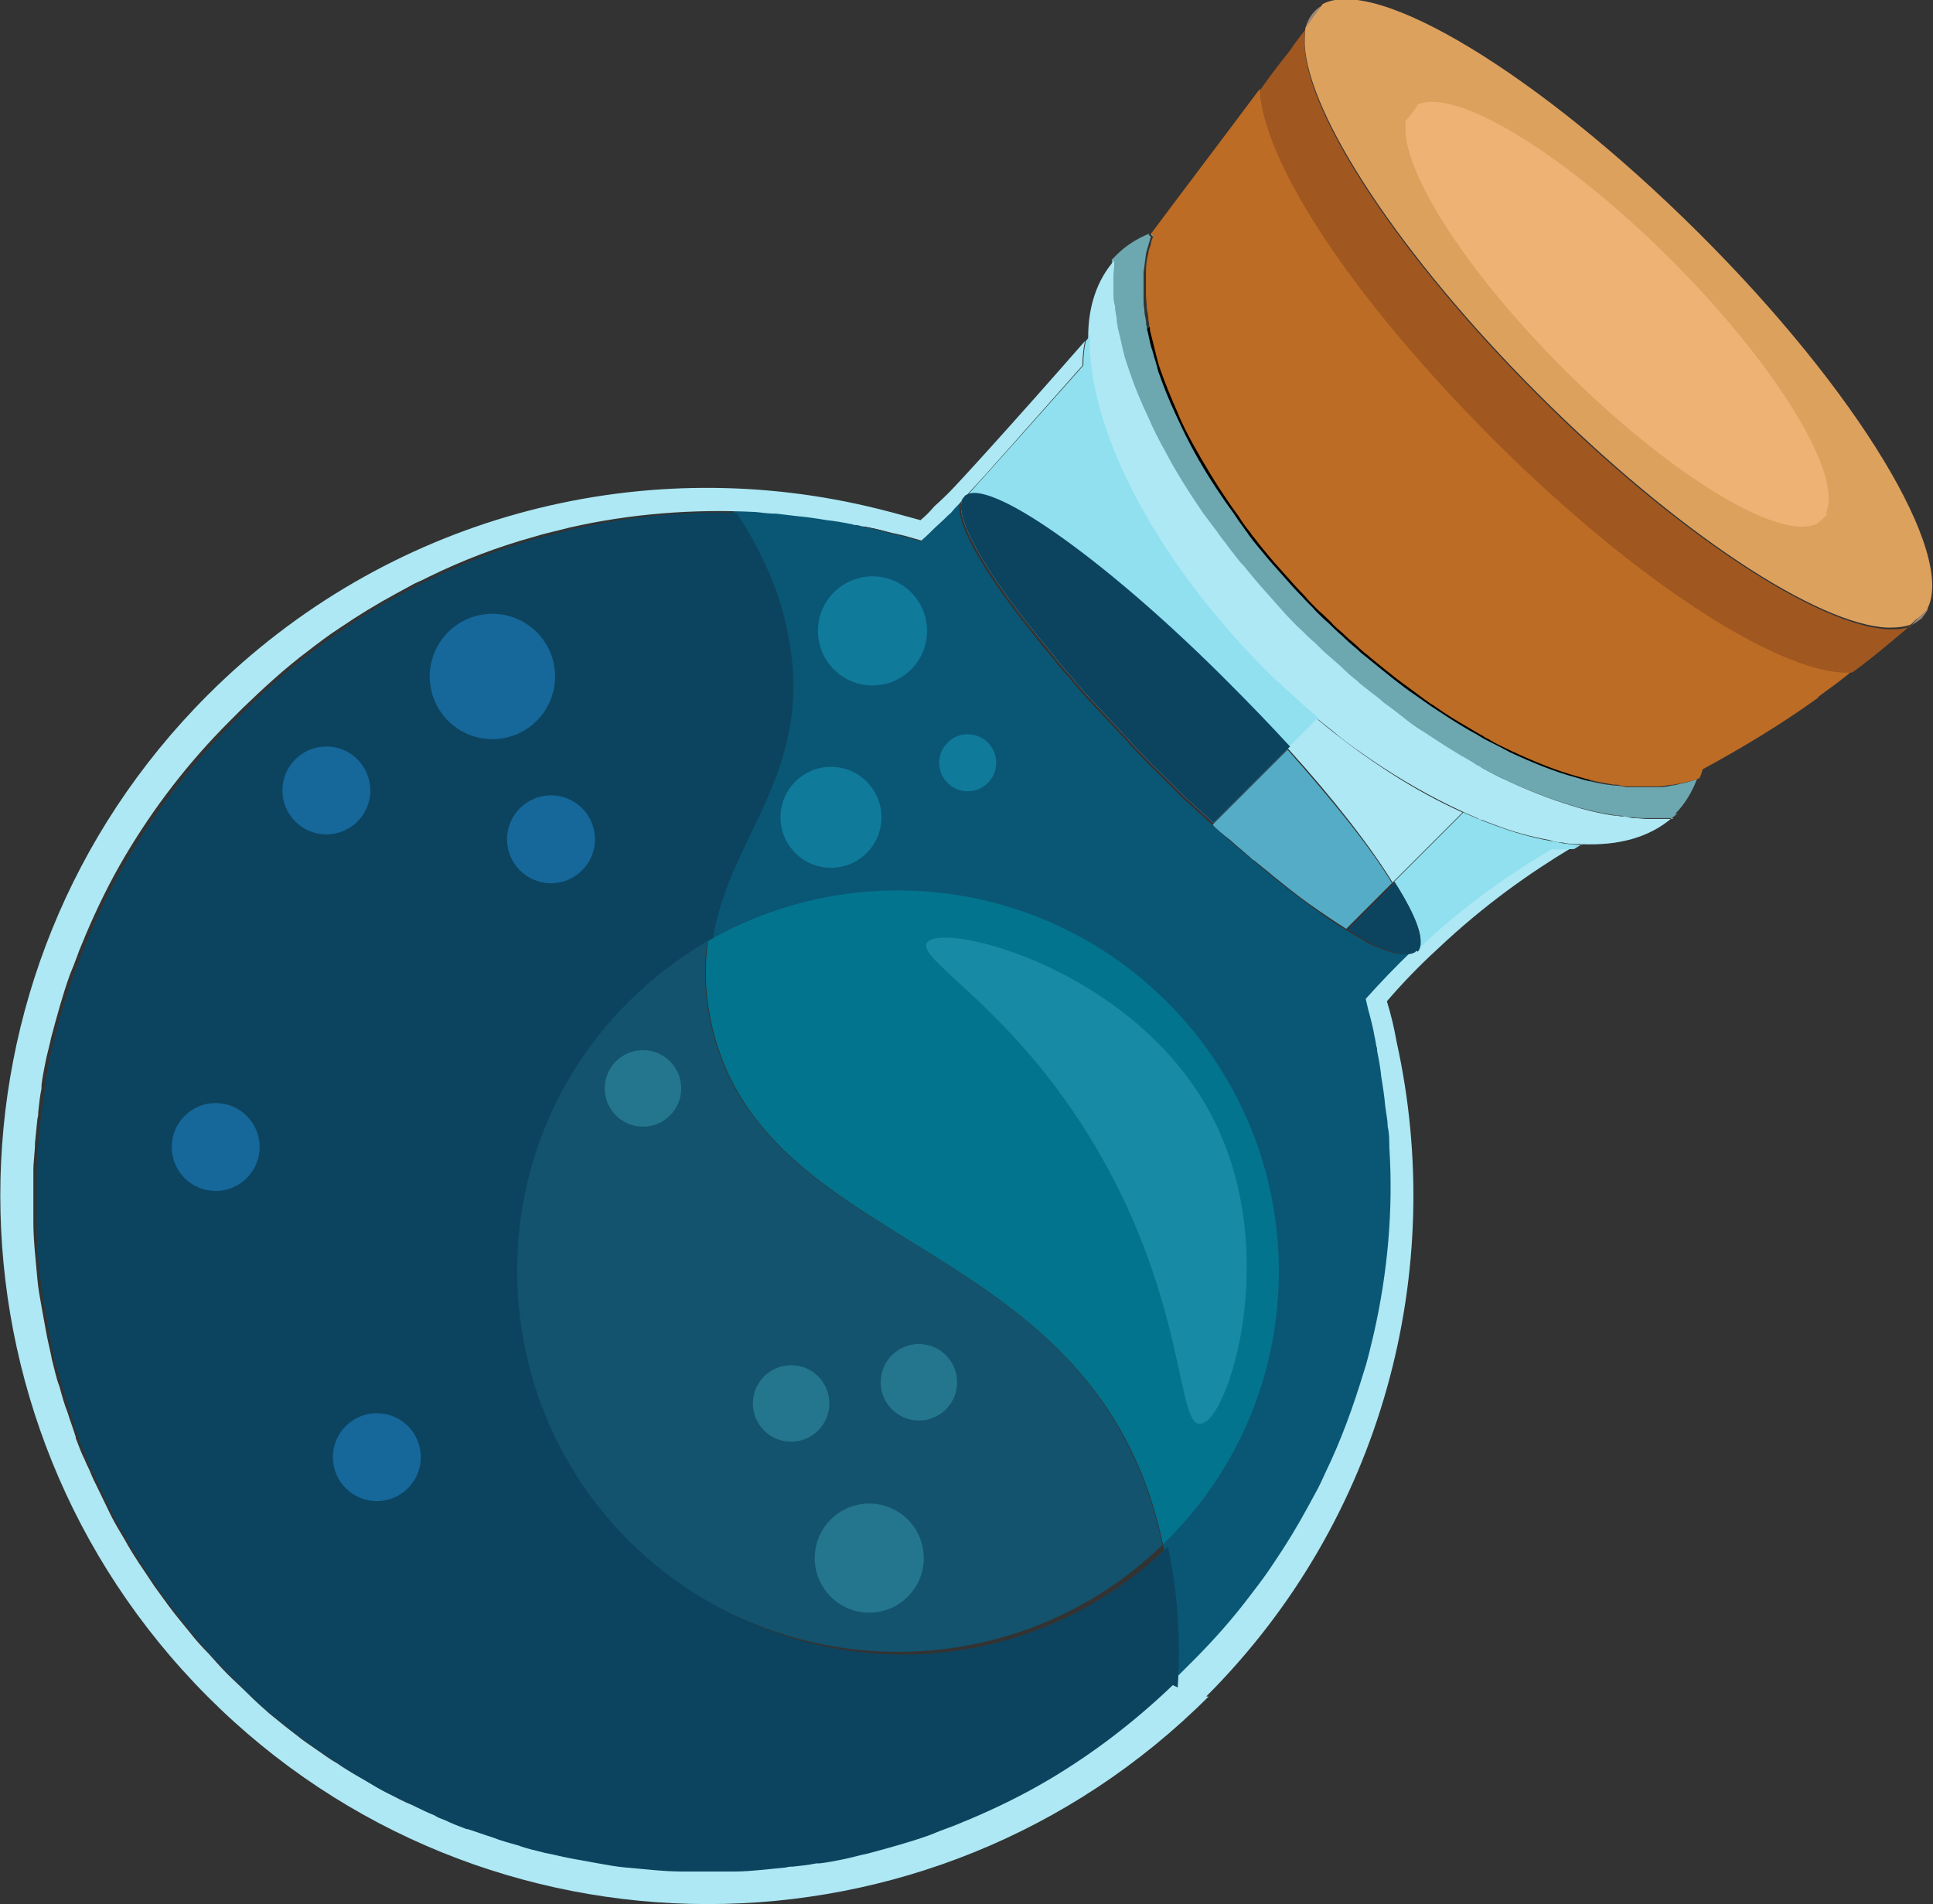 <?xml version="1.0" encoding="UTF-8"?>
<svg id="_Шар_2" data-name="Шар 2" xmlns="http://www.w3.org/2000/svg" viewBox="0 0 23.75 23.39">
  <rect x="0" y="0" width="23.75" height="23.39" fill="#333333" stroke="none"/>
  <g id="Tränke">
    <path d="M16.04,.35c.02-.09,.06-.16,.12-.22,.03-.03,.06-.05,.1-.07,0,0,0,.01-.01,.02h0c-.07,.09-.13,.18-.2,.27Z" fill="#998675"/>
    <path d="M19.4,9.54c-.26-.07-.53-.18-.81-.31-.1-.05-.2-.09-.29-.15-.02-.01-.05-.02-.07-.04-.06-.03-.12-.07-.19-.11-.14-.08-.27-.16-.41-.26-.07-.04-.13-.09-.2-.14-.09-.07-.18-.13-.27-.2-.05-.04-.1-.08-.15-.12-.05-.04-.11-.09-.16-.13-.04-.04-.09-.07-.13-.11-.06-.06-.13-.11-.19-.17-.05-.05-.11-.09-.16-.15-.05-.05-.1-.1-.16-.15-.06-.06-.12-.12-.17-.18-.08-.08-.15-.16-.23-.25-.09-.1-.18-.2-.26-.3-.06-.07-.11-.14-.16-.2,0,0-.01-.02-.02-.03-.04-.05-.08-.1-.11-.15-.05-.08-.11-.15-.16-.23-.16-.23-.3-.47-.43-.7-.07-.13-.14-.26-.19-.39-.08-.18-.15-.35-.21-.52-.03-.08-.05-.17-.07-.25-.02-.08-.04-.16-.06-.24,0-.02,0-.04-.01-.05,1.75,1.84,3.51,3.68,5.27,5.51Z" fill="#fff" stroke="#000" stroke-miterlimit="10" stroke-width=".26"/>
    <polygon points="16.39 13 16.38 13 16.39 13 16.39 13" fill="#64adad"/>
    <path d="M20.61,9.99s-.04,.04-.07,.06c-.02,0-.04,0-.07,0-.05,0-.1,0-.16,0-.03,0-.06,0-.09,0-.05,0-.1,0-.16-.01-.05,0-.09,0-.14-.02-.03,0-.07,0-.1-.01-.14-.02-.28-.05-.42-.09-.28-.08-.58-.19-.88-.33-.1-.05-.21-.1-.32-.16-.02-.01-.05-.03-.07-.04-.07-.04-.13-.07-.2-.12-.15-.09-.29-.18-.44-.28-.07-.05-.14-.1-.22-.15-.1-.07-.2-.14-.29-.22-.05-.04-.11-.08-.16-.13-.06-.05-.12-.09-.17-.14-.05-.04-.09-.07-.14-.12-.07-.06-.14-.12-.2-.18-.06-.05-.11-.1-.17-.16-.06-.05-.11-.11-.17-.16-.06-.06-.13-.13-.19-.19-.09-.09-.17-.18-.24-.27-.1-.11-.19-.22-.28-.33-.06-.07-.12-.15-.18-.22,0,0-.01-.02-.02-.03-.04-.05-.08-.1-.12-.16-.06-.08-.12-.17-.18-.24-.17-.25-.33-.51-.46-.75-.08-.14-.15-.28-.21-.42-.09-.19-.17-.38-.23-.56-.03-.09-.05-.18-.08-.26-.03-.09-.05-.18-.06-.26,0-.02,0-.04-.01-.06h0s0-.06-.01-.08c0-.05-.01-.1-.02-.15,0-.06-.01-.12-.02-.18,0-.06,0-.12,0-.18,0-.05,0-.09,0-.13v-.07s.04-.04,.06-.06c.11-.11,.25-.2,.4-.26,0,0,0,.01-.01,.01l.03,.03s-.02,.07-.03,.1c-.01,.03-.02,.07-.03,.11-.01,.07-.02,.15-.03,.23,0,.04,0,.08,0,.12,0,.05,0,.11,0,.16,0,.06,0,.12,.01,.17,0,.05,.01,.09,.02,.14,0,.02,0,.05,.01,.07h0s0,.04,.01,.06c.02,.08,.03,.16,.06,.24,.02,.08,.05,.16,.07,.25,.06,.17,.13,.35,.21,.52,.06,.13,.12,.26,.19,.39,.12,.23,.27,.47,.43,.7,.05,.07,.11,.15,.16,.23,.04,.05,.07,.1,.11,.15,0,0,.01,.02,.02,.03,.05,.07,.11,.14,.16,.2,.08,.1,.17,.2,.26,.3,.07,.08,.15,.17,.23,.25,.05,.06,.12,.12,.17,.18,.05,.05,.1,.1,.16,.15,.05,.05,.1,.1,.16,.15,.06,.06,.13,.12,.19,.17,.04,.04,.08,.07,.13,.11,.05,.04,.11,.09,.16,.13,.05,.04,.1,.08,.15,.12,.09,.07,.18,.14,.27,.2,.07,.05,.13,.09,.2,.14,.14,.09,.27,.18,.41,.26,.06,.04,.13,.07,.19,.11,.02,.01,.05,.03,.07,.04,.1,.05,.2,.1,.29,.15,.28,.13,.55,.24,.81,.31,.13,.04,.26,.07,.39,.09,.03,0,.06,.01,.1,.01,.04,0,.08,.01,.13,.02,.05,0,.1,0,.14,0,.03,0,.05,0,.08,0,.05,0,.1,0,.15,0,.06,0,.12,0,.18-.02,.05,0,.1-.02,.15-.03,.06-.01,.12-.03,.17-.05-.06,.16-.15,.31-.27,.43Z" fill="#6da7af"/>
    <path d="M14.17,2.91l-.03-.03s0-.01,.01-.01c0,0,.02,0,.03-.01,0,.02-.01,.03-.02,.05Z" fill="#84adab"/>
    <path d="M22.34,8.57c-.5,.36-.98,.64-1.42,.88-.01,.04-.02,.07-.04,.11-.05,.02-.11,.04-.17,.05-.05,.01-.1,.02-.15,.03-.06,0-.12,.02-.18,.02-.05,0-.1,0-.15,0-.03,0-.05,0-.08,0-.05,0-.09,0-.14,0-.04,0-.08,0-.13-.02-.03,0-.06,0-.1-.01-.13-.02-.26-.05-.39-.09-.26-.07-.53-.18-.81-.31-.1-.05-.2-.09-.29-.15-.02-.01-.05-.02-.07-.04-.06-.03-.12-.07-.19-.11-.14-.08-.27-.16-.41-.26-.07-.04-.13-.09-.2-.14-.09-.07-.18-.13-.27-.2-.05-.04-.1-.08-.15-.12-.05-.04-.11-.09-.16-.13-.04-.04-.09-.07-.13-.11-.06-.06-.13-.11-.19-.17-.05-.05-.11-.09-.16-.15-.05-.05-.1-.1-.16-.15-.06-.06-.12-.12-.17-.18-.08-.08-.15-.16-.23-.25-.09-.1-.18-.2-.26-.3-.06-.07-.11-.14-.16-.2,0,0-.01-.02-.02-.03-.04-.05-.08-.1-.11-.15-.05-.08-.11-.15-.16-.23-.16-.23-.3-.47-.43-.7-.07-.13-.14-.26-.19-.39-.08-.18-.15-.35-.21-.52-.03-.08-.05-.17-.07-.25-.02-.08-.04-.16-.06-.24,0-.02,0-.04-.01-.05h0s0-.05-.01-.08c0-.05-.01-.09-.02-.14,0-.06-.01-.12-.01-.17,0-.05,0-.11,0-.16,0-.04,0-.08,0-.12,0-.08,.01-.16,.03-.23,0-.04,.02-.07,.03-.11,0-.03,.02-.07,.03-.1l-.03-.03s0-.01,.01-.01c.44-.59,.89-1.18,1.33-1.77,.04,.86,1.17,2.6,2.87,4.29,1.78,1.78,3.6,2.94,4.41,2.86-.13,.11-.27,.21-.42,.32Z" fill="#bc6c25"/>
    <path d="M23.69,7.48c-.05,.05-.1,.1-.16,.14h0s-.03,.03-.05,.05c-.07,.03-.17,.04-.28,.04-.86-.03-2.6-1.17-4.3-2.87s-2.83-3.43-2.87-4.3c0-.07,0-.14,.01-.2,.07-.09,.13-.18,.2-.27h0s0-.01,.01-.02c.66-.35,2.66,.86,4.62,2.81s3.16,3.95,2.81,4.62Z" fill="#dda15e"/>
    <path d="M22.46,6.31s-.07,.07-.11,.1h0s-.02,.02-.04,.03c-.05,.02-.11,.03-.19,.03-.58-.02-1.76-.79-2.91-1.94s-1.91-2.32-1.94-2.91c0-.05,0-.09,0-.13,.05-.06,.09-.12,.14-.18h0s0,0,0-.02c.45-.23,1.8,.58,3.12,1.9s2.13,2.67,1.9,3.12Z" fill="#efb275"/>
    <path d="M23.62,7.59s-.09,.07-.14,.09c.02-.01,.03-.03,.05-.05h0c.05-.05,.11-.1,.16-.15-.02,.04-.04,.07-.07,.1Z" fill="#998675"/>
    <path d="M23.47,7.68s-.07,.07-.11,.1h0c-.06,.05-.12,.1-.18,.15-.13,.11-.27,.22-.42,.33-.81,.07-2.63-1.08-4.41-2.86s-2.83-3.43-2.87-4.29c.12-.17,.24-.33,.37-.49h0s.03-.04,.04-.06c.05-.07,.1-.13,.15-.2-.01,.06-.02,.13-.01,.2,.03,.86,1.17,2.6,2.87,4.3s3.44,2.83,4.3,2.87c.11,0,.2,0,.28-.04Z" fill="#a05720"/>
    <path d="M20.54,10.05c-.28,.24-.66,.34-1.11,.32-.07,0-.15,0-.23-.02-.05,0-.11-.01-.16-.03-.22-.04-.45-.1-.68-.19-.05-.02-.11-.04-.16-.06-.02,0-.03-.01-.05-.02-.06-.03-.12-.05-.18-.08-.37-.17-.76-.39-1.14-.65-.07-.05-.13-.09-.2-.14-.07-.05-.15-.11-.22-.17-.07-.06-.14-.11-.21-.17,0,0,0,0-.01,0-.12-.1-.24-.2-.36-.32-.04-.03-.07-.07-.11-.1-.07-.06-.13-.12-.2-.19-1.38-1.38-2.18-2.97-2.15-4.09,0-.38,.11-.7,.32-.94v.07s-.01,.08-.01,.13c0,.06,0,.12,0,.18,0,.06,0,.12,.02,.18,0,.05,.01,.1,.02,.15,0,.03,0,.05,.01,.08h0s0,.04,.01,.06c.02,.08,.04,.17,.06,.26,.02,.09,.05,.17,.08,.26,.06,.18,.14,.37,.23,.56,.06,.14,.13,.28,.21,.42,.13,.25,.29,.5,.46,.75,.06,.08,.12,.16,.18,.24,.04,.06,.08,.11,.12,.16,0,.01,.02,.02,.02,.03,.06,.07,.11,.15,.18,.22,.09,.11,.18,.22,.28,.33,.08,.09,.16,.18,.24,.27,.06,.06,.12,.13,.19,.19,.05,.05,.11,.11,.17,.16,.06,.06,.11,.11,.17,.16,.07,.06,.14,.12,.2,.18,.04,.04,.09,.08,.14,.12,.05,.05,.11,.09,.17,.14,.05,.04,.11,.08,.16,.13,.1,.07,.2,.15,.29,.22,.07,.05,.14,.1,.22,.15,.15,.1,.29,.19,.44,.28,.07,.04,.14,.08,.2,.12,.03,.01,.05,.03,.07,.04,.11,.06,.21,.11,.32,.16,.3,.14,.6,.25,.88,.33,.14,.04,.28,.07,.42,.09,.04,0,.07,.01,.1,.01,.05,0,.09,.02,.14,.02,.05,0,.11,.01,.16,.01,.03,0,.06,0,.09,0,.05,0,.11,0,.16,0,.02,0,.04,0,.07,0Z" fill="#ade8f4"/>
    <path d="M14.59,20.51s.07-.07,.1-.1c.25-.25,.49-.52,.7-.8,.1-.13,.2-.26,.29-.4,.15-.22,.29-.45,.42-.69,.04-.07,.08-.15,.12-.22,.03-.06,.06-.12,.09-.19,.2-.41,.35-.83,.48-1.26,.04-.15,.08-.3,.12-.46,.17-.75,.24-1.52,.19-2.29,0-.08,0-.17-.02-.25,0-.08-.02-.17-.03-.25-.01-.12-.03-.25-.05-.37-.02-.13-.04-.25-.07-.37h0s0,0,0,0c-.01-.06-.02-.12-.04-.17-.02-.09-.04-.18-.07-.28-.01-.04-.02-.09-.03-.13,.18-.2,.37-.4,.58-.6,0,0-.01,.01-.02,.02-.05,.03-.14,.03-.25,0-.06-.02-.12-.04-.19-.07-.02,0-.05-.02-.07-.03-.03-.01-.06-.03-.09-.05-.05-.03-.09-.05-.14-.08-.03-.02-.05-.03-.08-.05-.17-.1-.35-.23-.55-.38h0c-.33-.25-.7-.56-1.09-.91-.11-.1-.22-.2-.33-.3-.05-.04-.09-.09-.14-.14-.05-.05-.11-.1-.16-.16-.09-.08-.18-.17-.26-.26-.05-.05-.1-.1-.14-.15-.15-.16-.29-.31-.43-.46-.07-.07-.13-.14-.19-.21-.03-.03-.06-.07-.09-.11-.07-.07-.13-.15-.19-.22,0-.01-.02-.03-.03-.04-.06-.07-.13-.15-.18-.22-.13-.16-.24-.3-.35-.45h0c-.44-.6-.67-1.06-.6-1.24-.04,.05-.08,.08-.1,.11-.02,.02-.03,.04-.05,.05-.08,.08-.17,.16-.17,.16-.06,.06-.11,.11-.17,.16-.07-.02-.14-.04-.21-.06-.04-.01-.09-.02-.13-.03-.09-.02-.18-.05-.28-.07-.06-.01-.12-.03-.17-.04h0s0,0,0,0c-.12-.03-.25-.05-.37-.07-.12-.02-.25-.04-.37-.05-.08-.01-.17-.02-.25-.03-.08,0-.17-.01-.25-.02-.09,0-.18,0-.28-.01,.3,.46,.53,.95,.63,1.48,.35,1.72-.75,2.5-.93,3.81-.04,.28-.04,.6,.03,.95,.53,2.66,3.94,2.62,5.21,5.39,.16,.33,.27,.69,.35,1.07,.12,.55,.16,1.14,.12,1.73,.04-.04,.09-.08,.13-.12,.02-.02,.04-.04,.06-.06h0Zm1.79-7.52s0,0,0,0c0,0,0,0-.01,0h0Z" fill="#0a5775"/>
    <path d="M16.19,8.83l-1.28,1.28c-.11-.1-.22-.2-.33-.3-.05-.04-.09-.09-.14-.14-.05-.05-.11-.1-.16-.16-.09-.08-.18-.17-.26-.26-.05-.05-.1-.1-.14-.15-.15-.16-.29-.31-.43-.46-.07-.07-.13-.14-.19-.21-.03-.03-.06-.07-.09-.11-.07-.07-.13-.15-.19-.22,0-.01-.02-.03-.03-.04-.06-.07-.12-.15-.18-.22-.13-.16-.24-.3-.35-.45h0c-.44-.6-.67-1.06-.6-1.24,.02-.02,.04-.05,.07-.07,.28-.31,.78-.87,1.42-1.59,0-.11,.01-.21,.03-.3,.02-.02,.03-.04,.05-.06-.03,1.11,.77,2.7,2.15,4.09,.07,.07,.13,.13,.2,.19,.03,.03,.07,.07,.11,.1,.12,.11,.24,.22,.36,.32Z" fill="#90e0ef"/>
    <path d="M11.8,6.16s.02-.03,.03-.05c.01-.01,.02-.02,.04-.03-.03,.03-.05,.05-.07,.07Z" fill="#b5ecf4"/>
    <path d="M14.85,20.84c-3.4,3.4-8.91,3.4-12.3,0S-.85,11.94,2.55,8.54c2.2-2.2,5.28-2.98,8.11-2.32,.22,.05,.43,.11,.65,.17,.06-.05,.12-.11,.17-.17,0,0,.09-.08,.18-.17,.11-.11,.76-.82,1.67-1.86-.02,.1-.03,.2-.03,.3-.64,.72-1.14,1.29-1.42,1.59-.02,0-.03,.01-.04,.03-.01,.01-.02,.03-.03,.05-.04,.05-.08,.08-.1,.11-.02,.02-.03,.04-.05,.05-.08,.08-.17,.16-.17,.16-.06,.06-.11,.11-.17,.16-.07-.02-.14-.04-.21-.06-.04-.01-.09-.02-.13-.03-.11-.03-.23-.06-.34-.08-.04,0-.07-.01-.11-.02h0s0,0,0,0c-.02,0-.04,0-.06-.01-.1-.02-.21-.04-.31-.05-.12-.02-.25-.04-.37-.05-.08-.01-.17-.02-.25-.03-.08,0-.17-.01-.25-.02-.77-.04-1.54,.02-2.29,.19-.15,.04-.3,.07-.46,.12-.43,.12-.85,.28-1.26,.48-.06,.03-.12,.06-.19,.09-.07,.04-.15,.08-.22,.12-.24,.13-.47,.27-.69,.42-.14,.09-.27,.19-.4,.29-.28,.21-.54,.45-.8,.7-.03,.03-.07,.07-.1,.1-.02,.02-.04,.04-.06,.06-.51,.51-.93,1.06-1.28,1.65-.19,.32-.35,.65-.49,.98-.03,.08-.07,.16-.1,.25-.03,.08-.06,.16-.09,.23-.09,.25-.16,.51-.23,.77-.02,.1-.05,.2-.07,.3-.02,.1-.04,.2-.05,.29,0,.01,0,.03,0,.04-.02,.1-.03,.19-.04,.29,0,.02,0,.05-.01,.08-.01,.1-.02,.2-.03,.3,0,.11-.02,.22-.02,.34,0,.11,0,.22,0,.33,0,.1,0,.2,0,.3,0,.24,.03,.47,.05,.71,.01,.11,.03,.22,.05,.33,.02,.11,.04,.22,.06,.33,.02,.11,.05,.22,.07,.33,.03,.11,.05,.22,.09,.32,.03,.11,.06,.22,.1,.32,.03,.1,.07,.2,.1,.3,0,.01,0,.02,.01,.04,.03,.08,.06,.16,.1,.24,.02,.05,.04,.09,.06,.13,.03,.08,.07,.16,.11,.24,.05,.1,.1,.21,.15,.31,.05,.1,.11,.2,.17,.3,.05,.09,.11,.19,.17,.28,0,0,.01,.02,.02,.03,.06,.09,.12,.18,.18,.27,.05,.07,.11,.15,.16,.22,.08,.11,.18,.23,.27,.34,.07,.09,.15,.18,.23,.26h0c.08,.09,.16,.18,.24,.26s.17,.16,.25,.24h0c.09,.09,.18,.17,.26,.24,.11,.09,.22,.18,.34,.27,.07,.06,.15,.11,.22,.16,.09,.06,.18,.13,.27,.18,0,0,.02,.01,.03,.02,.09,.06,.19,.12,.28,.17,.1,.06,.2,.12,.3,.17s.2,.11,.31,.15c.08,.04,.16,.07,.24,.11,.04,.02,.09,.04,.13,.06,.08,.03,.16,.07,.24,.1,.01,0,.03,.01,.04,.01,.1,.04,.2,.07,.3,.1,.11,.04,.22,.07,.32,.1,.11,.03,.21,.06,.32,.09,.11,.03,.22,.05,.33,.07,.11,.02,.22,.04,.33,.06,.11,.02,.22,.03,.33,.05,.23,.03,.47,.05,.71,.05,.1,0,.2,0,.3,0,.11,0,.22,0,.33,0,.11,0,.22-.01,.34-.02,.1,0,.2-.02,.3-.03,.02,0,.05,0,.08-.01,.1-.01,.19-.03,.29-.04,.01,0,.03,0,.04,0,.1-.02,.2-.03,.29-.05,.1-.02,.2-.04,.3-.07,.26-.06,.52-.14,.77-.23,.08-.03,.16-.06,.23-.09,.09-.03,.17-.07,.25-.1,.33-.14,.66-.31,.98-.49,.59-.35,1.15-.78,1.65-1.28,.02-.02,.04-.04,.06-.06h0s.07-.07,.1-.1c.25-.25,.49-.52,.7-.8,.1-.13,.2-.26,.29-.4,.15-.22,.29-.45,.42-.69,.04-.07,.08-.15,.12-.22,.03-.06,.06-.12,.09-.19,.2-.41,.35-.83,.48-1.26,.05-.15,.08-.3,.12-.46,.17-.75,.24-1.52,.19-2.29,0-.08,0-.17-.02-.25,0-.08-.02-.17-.03-.25-.01-.12-.03-.25-.05-.37-.01-.11-.03-.21-.05-.31,0-.02,0-.04-.01-.06,0,0,0,0,0,0t0,0s-.01-.07-.02-.11c-.02-.12-.05-.23-.08-.34-.01-.04-.02-.09-.03-.13,.18-.2,.37-.4,.58-.6h.01c.58-.56,1.17-.96,1.66-1.25,.09,0,.18,0,.27,0-.5,.3-1.07,.7-1.64,1.24-.23,.21-.44,.43-.62,.64,.05,.16,.09,.33,.12,.5,.62,2.8-.16,5.86-2.34,8.04Z" fill="#ade8f4"/>
    <path d="M10.52,6.44h0c-.12-.02-.25-.05-.37-.07,.11,.01,.21,.03,.31,.05,.02,0,.04,0,.06,.01Z" fill="#ade8f4"/>
    <path d="M10.98,6.55c-.09-.02-.18-.05-.28-.07-.06-.01-.12-.03-.17-.04h0s.07,.01,.11,.02c.12,.02,.23,.05,.34,.08Z" fill="#ade8f4"/>
    <polygon points="16.96 12.87 16.95 12.87 16.95 12.87 16.95 12.87 16.96 12.87" fill="#ade8f4"/>
    <path d="M19.44,10.37s-.07,.04-.1,.06c-.09,0-.18,.01-.27,0-.5,.29-1.08,.69-1.66,1.24h0c.11-.1,0-.41-.28-.84l.85-.85c.06,.03,.12,.05,.18,.08,.02,0,.03,.01,.05,.02,.05,.02,.11,.04,.16,.06,.24,.09,.46,.15,.68,.19,.05,.01,.11,.02,.16,.03,.08,.01,.16,.02,.23,.02Z" fill="#90e0ef"/>
    <path d="M17.97,9.98l-.86,.86c-.27-.44-.72-1.02-1.29-1.65l.36-.36c.6,.5,1.21,.89,1.79,1.15Z" fill="#ade8f4"/>
    <path d="M16.09,11.09c.16,.12,.32,.23,.46,.31h0c-.17-.1-.35-.23-.55-.38h0c-.33-.25-.7-.56-1.09-.91h0s.09,.09,.14,.13c.03,.03,.07,.06,.11,.09,.07,.07,.15,.13,.22,.19,.01,0,.03,.02,.04,.03,.07,.06,.15,.12,.22,.18,.16,.13,.3,.24,.45,.35h0Z" fill="#ade8f4"/>
    <g>
      <circle cx="10.72" cy="7.75" r=".67" fill="#107a9b"/>
      <circle cx="11.89" cy="9.37" r=".35" fill="#107a9b"/>
      <circle cx="10.21" cy="10.04" r=".62" fill="#107a9b"/>
    </g>
    <path d="M17.11,10.84l-.57,.57c-.14-.09-.29-.19-.46-.31h0c-.14-.1-.29-.22-.45-.35-.07-.06-.15-.12-.22-.18-.01,0-.03-.02-.04-.03-.07-.06-.15-.13-.22-.19-.03-.03-.07-.06-.11-.09-.02-.02-.05-.04-.07-.06-.02-.02-.05-.04-.07-.07l.92-.92c.56,.63,1.02,1.2,1.29,1.65Z" fill="#55acc6"/>
    <g>
      <path d="M15.83,9.19l-.92,.92c-.11-.1-.22-.2-.33-.3-.05-.04-.09-.09-.14-.14-.05-.05-.11-.1-.16-.16-.09-.08-.18-.17-.26-.26-.05-.05-.1-.1-.14-.15-.15-.16-.29-.31-.43-.46-.07-.07-.13-.14-.19-.21-.03-.03-.06-.07-.09-.11-.07-.07-.13-.15-.19-.22,0-.01-.02-.03-.03-.04-.06-.07-.12-.15-.18-.22-.13-.16-.24-.3-.35-.45h0c-.44-.6-.67-1.06-.6-1.24,0-.02,.02-.03,.03-.05,.01-.01,.02-.02,.04-.03,.34-.15,1.75,.85,3.22,2.33,.26,.26,.51,.52,.74,.77Z" fill="#0c4460"/>
      <path d="M17.4,11.68h0s-.01,.02-.02,.02c-.05,.03-.14,.03-.25,0-.06-.02-.12-.04-.19-.07-.02,0-.05-.02-.07-.03-.03-.01-.06-.03-.09-.05-.05-.03-.09-.05-.14-.08-.03-.02-.05-.03-.08-.05l.58-.58c.27,.43,.38,.74,.28,.85Z" fill="#0c4460"/>
    </g>
    <polygon points="16.39 13 16.38 13 16.39 13 16.39 13" fill="#780000"/>
    <path d="M14.41,20.7c-.47,.45-.98,.84-1.52,1.16-.32,.19-.65,.35-.98,.49-.08,.03-.16,.07-.25,.1-.08,.03-.16,.06-.23,.09-.25,.09-.51,.16-.77,.23-.1,.02-.2,.05-.3,.07-.1,.02-.2,.04-.29,.05-.01,0-.02,0-.04,0-.1,.02-.19,.03-.29,.04-.03,0-.05,0-.08,.01-.1,.01-.2,.02-.3,.03-.11,.01-.22,.02-.34,.02-.11,0-.22,0-.33,0-.1,0-.2,0-.3,0-.24,0-.47-.03-.71-.05-.11-.01-.22-.03-.33-.05-.11-.02-.22-.04-.33-.06-.11-.02-.22-.05-.33-.07-.11-.03-.22-.05-.32-.09-.11-.03-.22-.06-.32-.1-.1-.03-.2-.07-.3-.1-.01,0-.02,0-.04-.01-.08-.03-.16-.06-.24-.1-.05-.02-.09-.03-.13-.06-.08-.03-.16-.07-.24-.11-.1-.05-.2-.1-.31-.15s-.2-.11-.3-.17c-.09-.05-.19-.11-.28-.17-.01,0-.02-.01-.03-.02-.09-.06-.18-.12-.27-.18-.07-.05-.15-.11-.22-.16-.12-.09-.23-.18-.34-.27-.09-.07-.18-.15-.26-.23h0c-.09-.09-.17-.17-.25-.25s-.16-.17-.24-.25h0c-.08-.1-.16-.18-.23-.27-.09-.11-.18-.22-.27-.34-.06-.07-.11-.15-.16-.22-.06-.09-.13-.18-.18-.27,0-.01-.01-.02-.02-.03-.06-.09-.12-.19-.17-.28-.06-.1-.12-.2-.17-.3-.05-.1-.1-.2-.15-.31-.04-.08-.07-.16-.11-.24-.02-.04-.04-.09-.06-.13-.03-.08-.07-.16-.1-.24,0-.01-.01-.03-.01-.04-.04-.1-.07-.2-.1-.3-.04-.11-.07-.22-.1-.32-.03-.11-.06-.21-.09-.32-.03-.11-.05-.22-.07-.33-.02-.11-.04-.22-.06-.33-.02-.11-.03-.22-.05-.33-.03-.24-.05-.47-.05-.71,0-.1,0-.2,0-.3,0-.11,0-.22,0-.33,0-.11,.01-.22,.02-.34,0-.1,.02-.2,.03-.3,0-.03,0-.05,.01-.08,.01-.1,.03-.19,.04-.29,0-.01,0-.03,0-.04,.02-.1,.03-.2,.05-.29,.02-.1,.04-.2,.07-.3,.06-.26,.14-.51,.23-.77,.03-.08,.06-.16,.09-.23,.03-.09,.07-.17,.1-.25,.14-.33,.3-.66,.49-.98,.35-.59,.78-1.15,1.28-1.65,.02-.02,.04-.04,.06-.06,.03-.03,.07-.07,.1-.1,.25-.25,.52-.49,.8-.7,.13-.1,.26-.2,.4-.29,.22-.15,.45-.3,.69-.42,.07-.04,.15-.08,.22-.12,.06-.03,.12-.06,.19-.09,.41-.2,.83-.36,1.26-.48,.15-.04,.3-.08,.46-.12,.66-.15,1.34-.22,2.01-.2,.3,.46,.53,.95,.63,1.48,.35,1.72-.75,2.5-.93,3.81-.35,.2-.67,.45-.97,.75-1.83,1.83-1.83,4.79,0,6.61s4.74,1.83,6.57,.05c.12,.55,.16,1.14,.12,1.73Z" fill="#0c4460"/>
    <path d="M14.29,18.97c-1.83,1.78-4.76,1.76-6.57-.05s-1.83-4.79,0-6.61c.3-.3,.62-.54,.97-.75-.04,.28-.04,.6,.03,.95,.53,2.66,3.94,2.62,5.21,5.39,.16,.33,.27,.69,.35,1.07Z" fill="#13536d"/>
    <path d="M14.34,18.92s-.03,.03-.05,.05c-.08-.37-.19-.73-.35-1.07-1.28-2.77-4.68-2.73-5.21-5.39-.07-.35-.07-.66-.03-.95,1.79-1.03,4.11-.78,5.64,.75,1.83,1.83,1.83,4.79,0,6.61Z" fill="#03748e"/>
    <path d="M14.74,17.49c-.28,.01-.17-1.51-1.26-3.37-1.01-1.73-2.23-2.33-2.09-2.54,.18-.27,2.57,.32,3.51,2.15,.86,1.67,.18,3.75-.15,3.76Z" fill="#178aa5"/>
    <g>
      <circle cx="6.05" cy="8.31" r=".77" fill="#16679a"/>
      <circle cx="4.01" cy="9.71" r=".54" fill="#16679a"/>
      <circle cx="6.77" cy="10.31" r=".54" fill="#16679a"/>
      <circle cx="2.65" cy="14.09" r=".54" fill="#16679a"/>
      <circle cx="4.63" cy="17.9" r=".54" fill="#16679a"/>
    </g>
    <g>
      <circle cx="10.68" cy="19.14" r=".67" fill="#24758e"/>
      <circle cx="11.29" cy="16.98" r=".47" fill="#24758e"/>
      <circle cx="9.72" cy="17.24" r=".47" fill="#24758e"/>
      <circle cx="7.9" cy="13.37" r=".47" fill="#24758e"/>
    </g>
  </g>
</svg>
